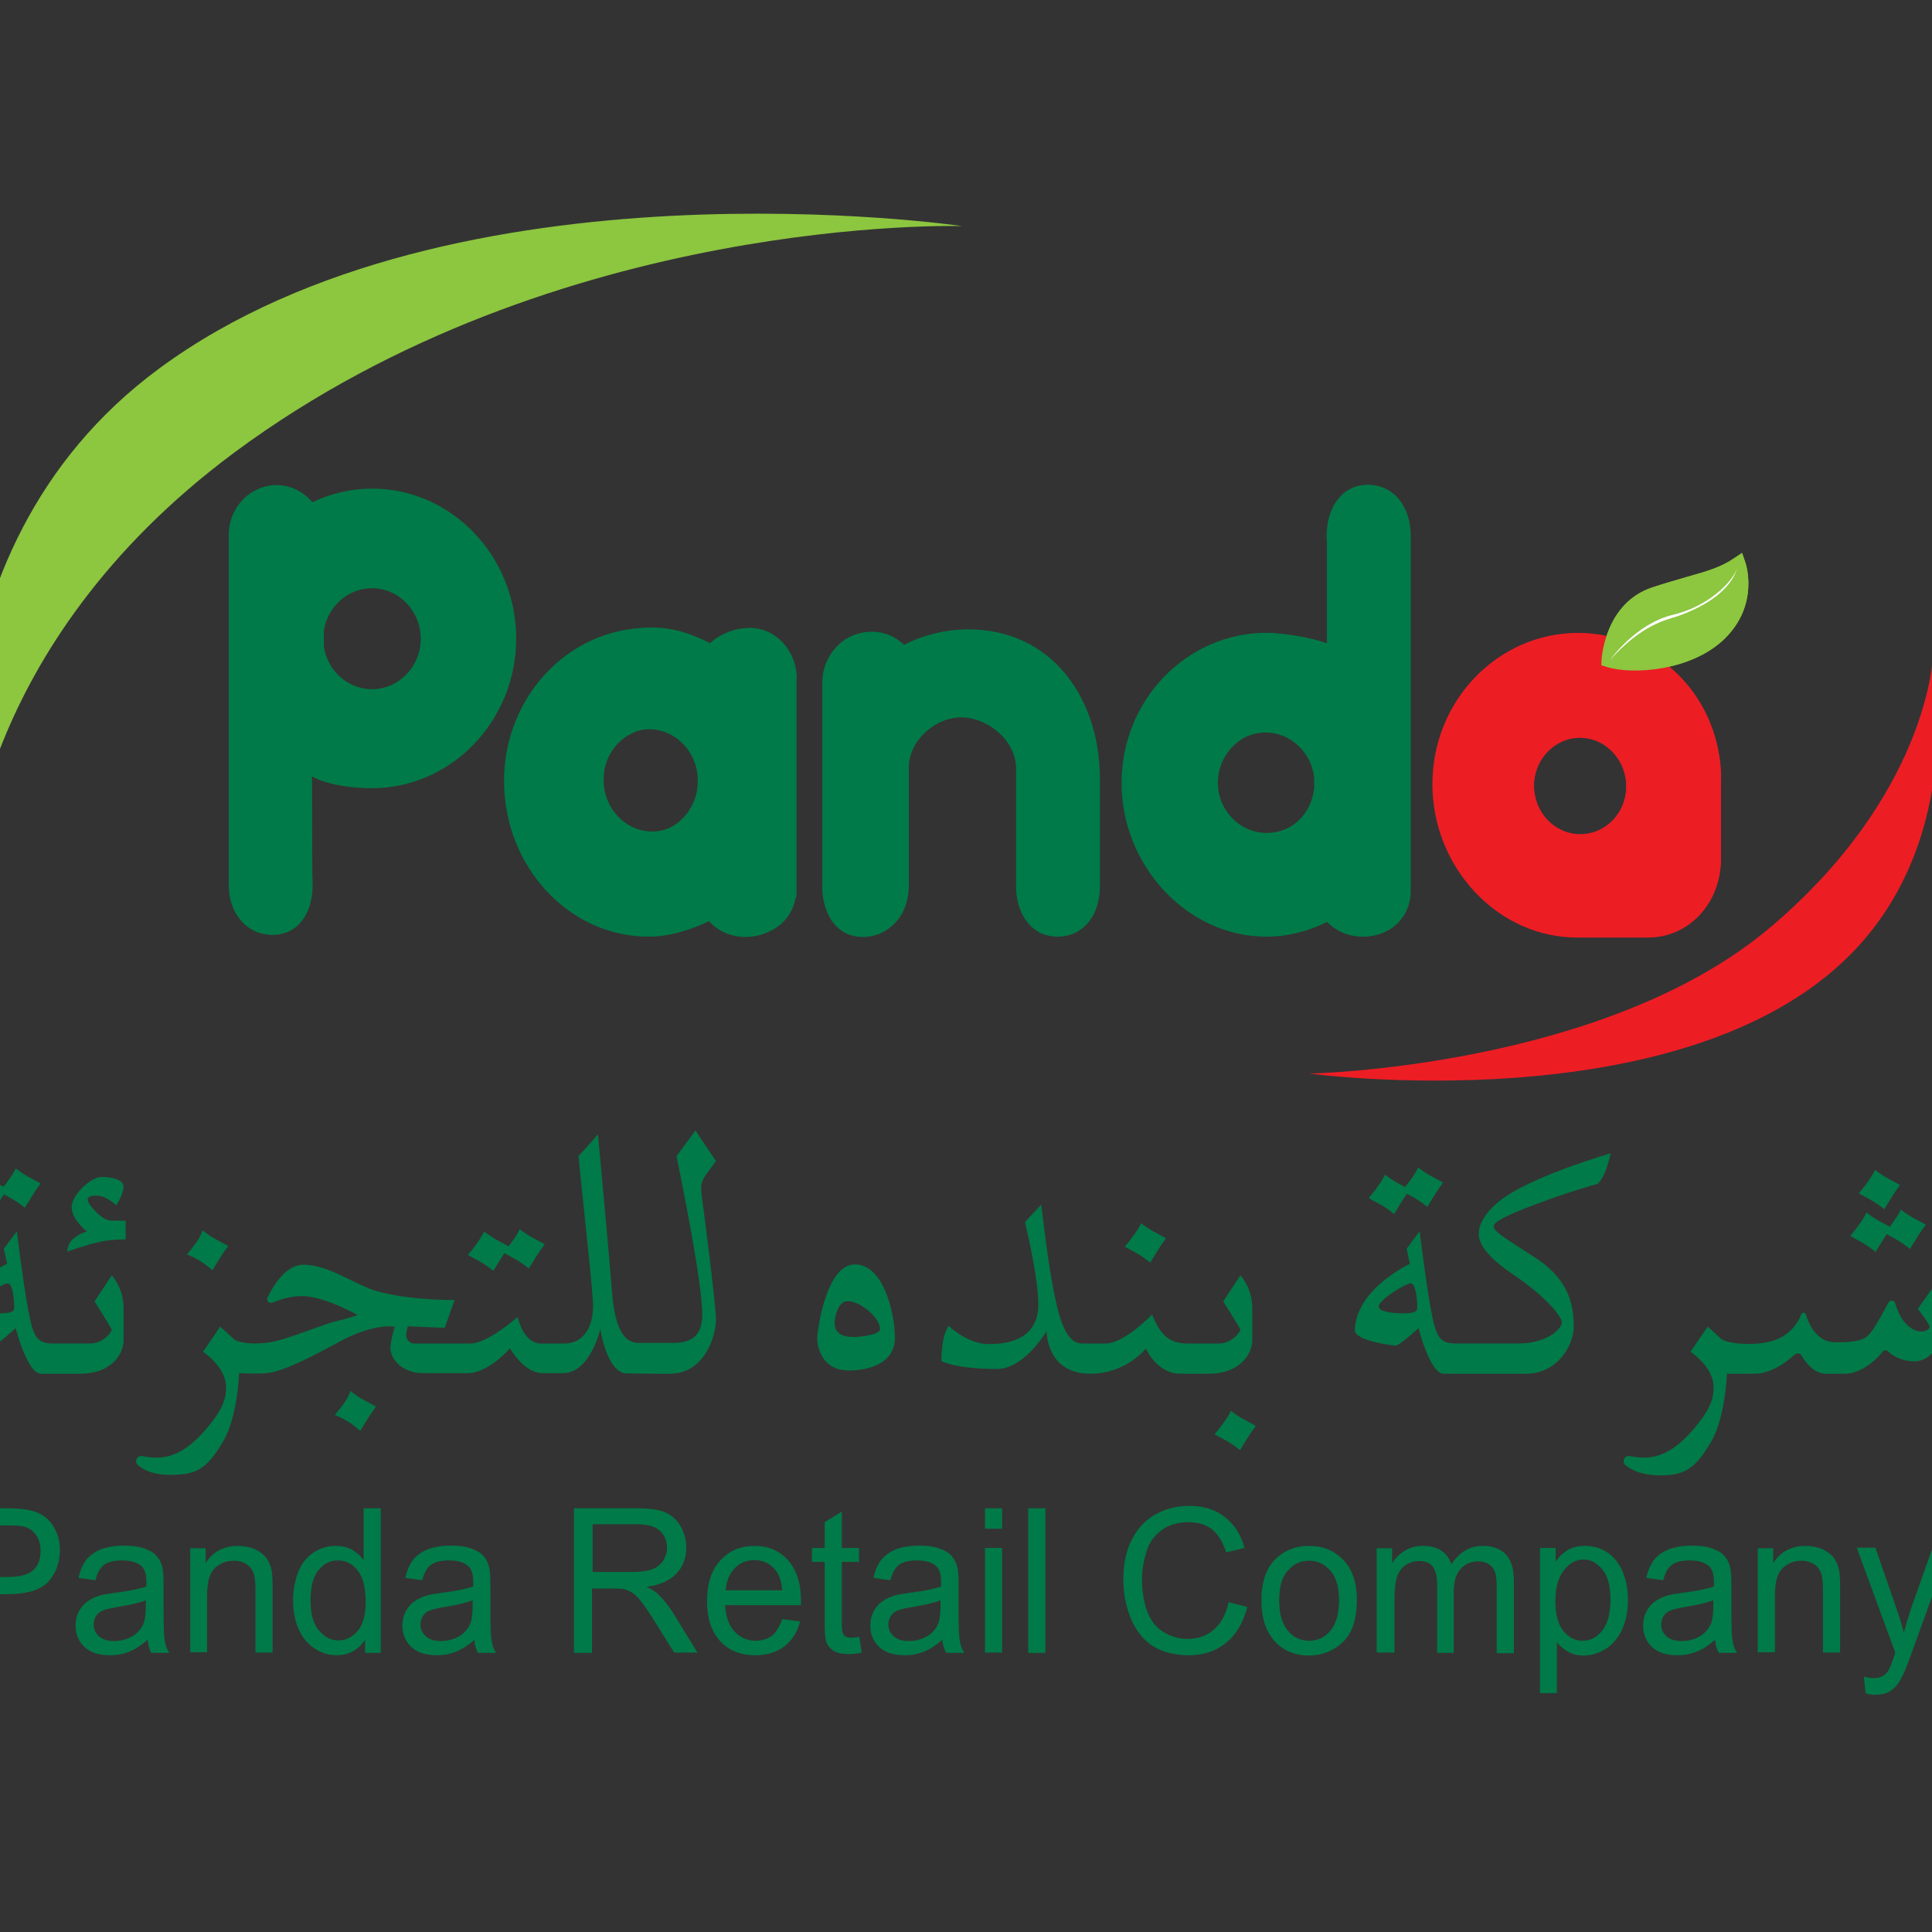 <?xml version="1.0" encoding="utf-8"?>
<!-- Generator: Adobe Illustrator 19.2.1, SVG Export Plug-In . SVG Version: 6.00 Build 0)  -->
<svg version="1.1" id="layer" xmlns="http://www.w3.org/2000/svg" xmlns:xlink="http://www.w3.org/1999/xlink" x="0px" y="0px"
	 viewBox="0 0 652 652" style="enable-background:new 0 0 652 652;" xml:space="preserve">
<rect x="0" y="0" width="652" height="652" fill="#333333" stroke="none"/>
<style type="text/css">
	.st0{fill:#007A48;}
	.st1{fill-rule:evenodd;clip-rule:evenodd;fill:#ED1D24;}
	.st2{fill:#8DC63F;}
	.st3{fill:#FFFFFF;}
	.st4{fill:#ED1D24;}
</style>
<g>
	<path class="st0" d="M268.9,229.1c0-9.5-7.1-17.2-15.8-17.2c-4.3,0-9.7,2.3-12.8,5.5c-6.7-3.5-12.8-5.6-20.2-5.6
		c-26.8,0-48.7,23.1-48.7,51.5c0,28.9,21.8,52.4,48.6,52.4c7.7,0,15-2.7,20.3-5.3c3,3.4,7.4,5.3,12.3,5.4c8.1,0,14.5-5.2,15.9-12.7
		c0.2-0.4,0.3-0.8,0.3-1.3l0-71.9c0,0.1,0,0.1,0,0.2c0-0.3,0-0.6,0-0.8C268.9,229.2,268.9,229.1,268.9,229.1 M220.1,245.9
		c9,0,16.4,7.8,16.5,17.3c0,9.7-7.4,17.4-16.5,17.4c-9,0-16.4-7.8-16.4-17.4C203.6,253.7,211,245.9,220.1,245.9 M268.7,304.4
		C268.7,304.4,268.7,304.4,268.7,304.4C268.7,304.4,268.7,304.4,268.7,304.4"/>
	<path class="st0" d="M105.3,262c5.3,3.1,14.5,4,20.2,4c26.8,0,48.7-22.7,48.7-50.5c0-27.8-21.8-50.6-48.6-50.6
		c-7.1,0-13.9,1.6-20.2,4.6c-3-3.6-7.4-5.8-12-5.8c-8.9,0-16.2,7.5-16.2,16.8c0,0.1,0,0.3,0,0.4c0,0.4,0,0.8,0,1.3
		c0-0.1,0-0.2,0-0.3c0,18.7,0,116.3,0,116.9c0,9.2,5.9,16.7,14.7,16.7c8.9,0,13.6-7.5,13.6-16.8c0-0.6,0-2.4-0.1-3.8L105.3,262z
		 M125.5,232.6c-8,0-15-6.2-16.2-14.4v-5.3c1.2-8.2,8.2-14.4,16.2-14.4c9.1,0,16.5,7.7,16.5,17.1C142,224.9,134.6,232.6,125.5,232.6
		"/>
	<path class="st0" d="M371.2,263.1c0-28.4-17-50.7-44.3-50.7c-7.5,0-14.9,1.9-21.6,5.4c-2.9-2.9-6.8-4.6-10.9-4.6
		c-8.9,0-16.1,7.7-16.1,17.1c0,0.1,0,0.3,0,0.4c0,0.4,0,0.8,0,1.4c0-0.1,0-0.2,0-0.3l0,68.1c0,0,0,0.2,0,0.2
		c0.5,8.7,5.2,15.6,13.6,15.6c9,0,14.8-7.4,14.8-16.8v-0.3c0-0.3,0-0.6,0-1c0,0.1,0,0.2,0,0.2l0-39.3c0.4-9.2,9.5-16.6,18.3-16.6
		c8.8,0,18.1,7.5,18.4,16.7c0-0.1,0,41.3,0,41.3c0,0.1,0,0.2,0,0.2c0.6,8.8,5.5,15.6,14,15.6c9,0,13.8-7.4,13.8-16.8
		c0-0.1,0-0.4,0-0.5c0-0.4,0-0.9,0-1.4L371.2,263.1z"/>
	<path class="st0" d="M476.1,299.4l0-118.6c0-9.3-5.3-17.1-14.2-17.1c-8.8,0-13.9,7.8-13.9,17.1c0,0.5,0,1,0.1,1.4l0,35
		c-5.3-2-14.8-3.6-20.5-3.6c-26.8,0-48.7,22.6-48.7,50.5c0,28,22.2,51.7,48.6,51.8c7,0,14-1.7,20.5-4.9c3,3.1,7.3,5,12.1,5
		c9.3,0,16-6.5,16-15.5c0,0,0-0.1,0-0.2C476.1,299.9,476.1,299.6,476.1,299.4 M427.6,247c8.4,0,15.5,6.7,16.3,15.4v3.4
		c-0.8,8.8-7.9,15.3-16.4,15.3c-9.1,0-16.5-7.6-16.5-17C411.1,254.6,418.5,247,427.6,247"/>
	<path class="st1" d="M556.2,219.9c-7.2-4.1-15.4-6.3-23.6-6.3c-26.9,0-48.9,22.7-48.9,50.7c0,13.6,5.1,26.5,14.3,36.3
		c9.3,9.9,21.5,15.3,34.5,15.3c0,0,23.9,0,23.9,0c13.7,0,24.4-11.5,24.4-26.2v-26.8C580.9,260.8,581.4,234.8,556.2,219.9
		 M533.3,281.5c-8.6,0-15.6-7.3-15.6-16.4c0-9,7-16.3,15.6-16.3c8.6,0,15.6,7.3,15.6,16.4C548.9,274.2,541.9,281.5,533.3,281.5"/>
	<path class="st2" d="M589,189.8l-1.1-3.2l-2.7,1.8c-4.4,3-9,4.3-15.9,6.3c-3.3,1-7.1,2-11.6,3.5c-15.8,5.2-17.1,23.3-17.1,24.1
		l-0.1,2.1l1.9,0.6c8.1,2.6,28.4,1.6,39.8-9.7C593.7,203.8,589.2,190.3,589,189.8"/>
	<path class="st3" d="M543.5,222.5c0,0,8.4-12.1,21-15.1c14.1-3.4,21.6-13.3,21.7-16.2c0,0-0.9,10-20.3,16.8
		C562.7,209,554.1,210.5,543.5,222.5"/>
	<path class="st0" d="M267.9,229.2c0-9.5-7.1-17.2-15.9-17.2c-4.3,0-9.8,2.3-12.8,5.5c-6.7-3.5-12.8-5.6-20.3-5.6
		c-26.9,0-48.8,23.2-48.8,51.6c0,29,21.9,52.6,48.8,52.6c7.7,0,15-2.7,20.3-5.3c3,3.4,7.4,5.4,12.4,5.4c8.1,0,14.5-5.2,15.9-12.7
		c0.2-0.4,0.3-0.8,0.3-1.3l0-72.1c0,0.1,0,0.1,0,0.2c0-0.3,0-0.6,0-0.8C267.9,229.4,267.9,229.3,267.9,229.2 M219,246.1
		c9.1,0,16.5,7.8,16.5,17.4c0,9.7-7.4,17.5-16.5,17.5c-9.1,0-16.5-7.8-16.5-17.4C202.5,253.9,209.9,246.1,219,246.1 M267.7,304.8
		C267.7,304.8,267.7,304.8,267.7,304.8C267.7,304.8,267.7,304.8,267.7,304.8"/>
	<path class="st0" d="M370.6,263.4c0-28.5-17.1-50.9-44.4-50.9c-7.5,0-15,1.9-21.7,5.4c-2.9-2.9-6.8-4.6-10.9-4.6
		c-8.9,0-16.1,7.7-16.1,17.2c0,0.1,0,0.3,0,0.4c0,0.4,0,0.8,0,1.4c0-0.1,0-0.2,0-0.3l0,68.3c0,0,0,0.2,0,0.2
		c0.6,8.8,5.2,15.7,13.7,15.7c9,0,14.8-7.4,14.8-16.9V299c0-0.3,0-0.6,0-1c0,0.1,0,0.2,0,0.2l0-39.5c0.4-9.3,9.5-16.6,18.4-16.6
		c8.8,0,18.1,7.5,18.5,16.7c0-0.1,0,41.4,0,41.4c0,0.1,0,0.2,0,0.2c0.6,8.8,5.5,15.7,14,15.7c9,0,13.8-7.4,13.8-16.9
		c0-0.1,0-0.4,0-0.5c0-0.4,0-0.9,0-1.4L370.6,263.4z"/>
	<path class="st0" d="M475.8,299.8l0-119c0-9.3-5.4-17.2-14.2-17.2c-8.9,0-13.9,7.9-13.9,17.2c0,0.5,0,1,0.1,1.4l0,35.1
		c-5.3-2-14.9-3.7-20.5-3.7c-26.9,0-48.8,22.7-48.8,50.6c0,28.1,22.3,51.9,48.8,51.9c7,0,14.1-1.7,20.5-5c3,3.1,7.3,5,12.1,5
		c9.3,0,16-6.5,16-15.5c0,0,0-0.1,0-0.2C475.8,300.3,475.8,300,475.8,299.8 M427.1,247.2c8.4,0,15.6,6.8,16.4,15.4v3.4
		c-0.9,8.8-7.9,15.4-16.4,15.4c-9.1,0-16.5-7.6-16.5-17.1C410.6,254.9,418,247.2,427.1,247.2"/>
	<path class="st1" d="M556.1,220c-7.3-4.1-15.4-6.3-23.7-6.3c-27,0-49,22.8-49,50.9c0,13.6,5.1,26.5,14.3,36.4
		c9.3,9.9,21.6,15.4,34.6,15.4c0,0,23.9,0,23.9,0c13.7,0,24.5-11.5,24.5-26.2v-26.9C580.9,261.1,581.4,235,556.1,220 M533.2,281.8
		c-8.6,0-15.6-7.3-15.6-16.4c0-9,7-16.4,15.6-16.4c8.6,0,15.6,7.4,15.6,16.4C548.8,274.5,541.8,281.8,533.2,281.8"/>
	<path class="st2" d="M589,189.8l-1.1-3.2l-2.7,1.8c-4.4,3.1-9,4.4-15.9,6.3c-3.3,1-7.1,2-11.6,3.5c-15.9,5.2-17.1,23.4-17.2,24.2
		l-0.1,2.1l1.9,0.6c8.2,2.6,28.5,1.6,39.9-9.7C593.7,204,589.2,190.4,589,189.8"/>
	<path class="st3" d="M543.4,222.7c0,0,8.4-12.1,21.1-15.2c14.1-3.4,21.6-13.3,21.8-16.3c0,0-0.9,10-20.3,16.8
		C562.7,209.1,554,210.7,543.4,222.7"/>
	<path class="st2" d="M-10.8,298.6c0,0-20.8-111.4,64.6-174.3c99.4-73.2,270.9-48,270.9-48S188,72,79.1,152.7
		C-9.4,218.4-10.8,298.6-10.8,298.6"/>
	<path class="st4" d="M652.2,222.5c0,0,12.2,59.7-28,99.9c-56.9,56.9-182.3,39.9-182.3,39.9s99.5-1.9,155.6-49.4
		C650.2,268.3,652.2,222.5,652.2,222.5"/>
	<path class="st0" d="M388.8,443.6c4.1,10.6,9.3,9.8,14.9,9.8h7.6c4.6,0,7.3-4.1,7.3-4.6s-5.8-9.6-5.8-9.6l5.8-8.8c0,0,4,4.1,4,11.1
		v10.9c0,4.7-4.4,11.2-14.6,11.2h-9.7c-7.9,0-11.6-8.5-11.6-8.5s-6.7,8.5-18.7,8.5c-15,0-14.8-14.4-14.8-14.4s-7.4,12.8-16.8,12.8
		c-14.1,0-18.7-2.7-18.7-2.7s0-3.2,0.5-6.4c0.5-3.2,1.9-5.5,1.9-5.5s6.3,6.2,13.6,6.2c15.3,0,16.7-8.9,16.7-13.3
		c0-9.5-4.5-27.9-4.5-27.9l5.5-5.9c0,0,2.1,18.3,3.8,27.1c1.7,8.8,3.8,19.8,10,19.8h7.9C379.5,453.4,388.8,443.6,388.8,443.6"/>
	<path class="st0" d="M37.7,430.4l-5.8,8.8c0,0,5.8,9.1,5.8,9.6s-2.6,4.6-7.3,4.6H18c-5.6,0-6.8-2.1-8.6-12
		c-1.8-9.9-3.7-25.9-3.7-25.9l-4.4,5.9l1.1,5.1c0,0-6.4,2.9-12.1,8.7c-5.7,5.8-6.5,11.6-6.5,13.7c0,3.6,12.7,5.2,13.9,5.2
		s7.6-5.9,7.6-5.9s3.9,15.4,8.5,15.4h13.3c10.3,0,14.6-6.5,14.6-11.2v-10.9C41.7,434.5,37.7,430.4,37.7,430.4 M-0.8,443.2
		c-0.5,0-7.4-0.1-7.4-2.3c0-2.2,9-7.8,10.8-7.8c1.8,0,2.2,6.1,2.2,8.2C4.8,443.4,1.3,443.2-0.8,443.2"/>
	<path class="st0" d="M508.4,403.6c-7.9,5.2-9.3,10.6-9.3,11.9c0,1.2-1.4,5.8,11.1,14.3c12.5,8.4,16.9,14.9,16.9,16.5
		s-4.1,7.1-15,7.1h-20.7c-5.6,0-6.8-2.1-8.6-12c-1.8-9.9-3.7-25.9-3.7-25.9l-4.4,5.9l1.1,5.1c0,0-6.4,2.9-12.1,8.7
		c-5.7,5.8-6.5,11.6-6.5,13.7c0,3.6,12.7,5.2,13.9,5.2s7.6-5.9,7.6-5.9s3.9,15.4,8.5,15.4h27.9c10.3,0,16-9.4,16-15.9
		c0-8.8-2.6-16.8-13.8-23.8c-11.2-7.1-13.2-8.6-13.2-10s2.8-3.2,14.2-7.5c11.4-4.3,20.9-6.9,20.9-6.9s1.3-1.2,2.4-3.8s2-6.5,2-6.5
		S520.2,395.9,508.4,403.6 M472.7,443.2c-0.5,0-7.4-0.1-7.4-2.3c0-2.2,9-7.8,10.8-7.8c1.8,0,2.2,6.1,2.2,8.2
		C478.4,443.4,474.8,443.2,472.7,443.2"/>
	<path class="st0" d="M42.4,412v6.3c0,0-4.2-0.2-8.8,0.8c-4.6,1-10.9,3.3-10.9,3.3s-0.1-2.5,2-4.3c2.1-1.9,4.6-2.5,4.6-2.5
		s-5.1-4-5.1-8.2s6.4-10.2,10.1-10.2c3.7,0,7.4,0.9,7.4,3.3c0,2.5-2.5,6.3-2.5,6.3s-3.1-3.3-6.7-3.3c-3.6,0-3.4,1.5-1.9,3.4
		c1.5,1.9,4.2,5,7,5C40.5,411.9,42.4,412,42.4,412"/>
	<path class="st0" d="M63.1,423.3c0,0,1.9-2.2,3.2-4.1c1.4-1.9,2.1-4,2.1-4s2.1,1.8,4.2,2.9c2.1,1.1,4.4,2.4,4.4,2.4s-2,2.7-3.3,4.9
		c-1.4,2.2-2,3.3-2,3.3s-2-1.8-4.2-3.2C65.6,424.4,63.1,423.3,63.1,423.3"/>
	<path class="st0" d="M113,477.5c0,0,1.9-2.2,3.2-4.1c1.4-1.9,2.1-4,2.1-4s2.1,1.8,4.2,2.9c2.1,1.1,4.4,2.4,4.4,2.4s-2,2.7-3.3,4.9
		c-1.4,2.2-2,3.3-2,3.3s-2-1.8-4.2-3.2C115.5,478.5,113,477.5,113,477.5"/>
	<path class="st0" d="M169.9,422.7c0,0,1.9-2.2,3.2-4.1c1.4-1.8,2.3-3.8,2.3-3.8s2,1.6,4,2.7c2.1,1.1,4.4,2.4,4.4,2.4
		s-2,2.7-3.3,4.9c-1.4,2.2-2,3.3-2,3.3s-2.2-1.8-4.3-3C172.1,423.9,169.9,422.7,169.9,422.7"/>
	<path class="st0" d="M157.9,423.5c0,0,1.9-2.2,3.2-4.1c1.4-1.9,2.3-3.8,2.3-3.8s2,1.6,4,2.7c2.1,1.1,4.4,2.4,4.4,2.4
		s-2,2.7-3.3,4.9c-1.4,2.2-2,3.3-2,3.3s-2.2-1.8-4.3-3C160.2,424.8,157.9,423.5,157.9,423.5"/>
	<path class="st0" d="M473.1,401.9c0,0,1.9-2.2,3.2-4.1c1.4-1.9,2.3-3.8,2.3-3.8s2,1.6,4,2.7c2.1,1.1,4.4,2.4,4.4,2.4
		s-2,2.7-3.3,4.9c-1.4,2.2-2,3.3-2,3.3s-2.2-1.8-4.3-3C475.4,403.2,473.1,401.9,473.1,401.9"/>
	<path class="st0" d="M461.9,404.3c0,0,1.9-2.2,3.2-4.1c1.4-1.9,2.3-3.8,2.3-3.8s2,1.6,4,2.7c2.1,1.1,4.4,2.4,4.4,2.4
		s-2,2.7-3.3,4.9c-1.4,2.2-2,3.3-2,3.3s-2.2-1.8-4.3-3C464.1,405.6,461.9,404.3,461.9,404.3"/>
	<path class="st0" d="M379.6,420.7c0,0,1.9-2.2,3.2-4.1c1.4-1.9,2.3-3.8,2.3-3.8s2,1.6,4,2.7c2.1,1.1,4.4,2.4,4.4,2.4
		s-2,2.7-3.3,4.9c-1.4,2.2-2,3.3-2,3.3s-2.2-1.8-4.3-3C381.9,422,379.6,420.7,379.6,420.7"/>
	<path class="st0" d="M409.9,484c0,0,1.9-2.2,3.2-4.1c1.4-1.8,2.3-3.8,2.3-3.8s2,1.6,4,2.7c2.1,1.1,4.4,2.4,4.4,2.4s-2,2.7-3.3,4.9
		c-1.4,2.2-2,3.3-2,3.3s-2.2-1.8-4.3-3C412.1,485.3,409.9,484,409.9,484"/>
	<path class="st0" d="M636,416.1c0,0,1.9-2.2,3.2-4.1c1.4-1.9,2.3-3.8,2.3-3.8s2,1.6,4,2.7c2.1,1.1,4.4,2.4,4.4,2.4s-2,2.7-3.3,4.9
		c-1.4,2.2-2,3.3-2,3.3s-2.2-1.8-4.3-3C638.3,417.4,636,416.1,636,416.1"/>
	<path class="st0" d="M627.3,402.7c0,0,1.9-2.2,3.2-4.1c1.4-1.9,2.3-3.8,2.3-3.8s2,1.6,4,2.7c2.1,1.1,4.4,2.4,4.4,2.4
		s-2,2.7-3.3,4.9c-1.4,2.2-2,3.3-2,3.3s-2.2-1.8-4.3-3C629.5,404,627.3,402.7,627.3,402.7"/>
	<path class="st0" d="M624.4,417.1c0,0,1.9-2.2,3.2-4.1c1.4-1.9,2.3-3.8,2.3-3.8s2,1.6,4,2.7c2.1,1.1,4.4,2.4,4.4,2.4
		s-2,2.7-3.3,4.9c-1.4,2.2-2,3.3-2,3.3s-2.2-1.8-4.3-3C626.6,418.3,624.4,417.1,624.4,417.1"/>
	<path class="st0" d="M-0.2,402.2c0,0,1.9-2.2,3.2-4.1c1.4-1.8,2.3-3.8,2.3-3.8s2,1.6,4,2.7c2.1,1.1,4.4,2.4,4.4,2.4s-2,2.7-3.3,4.9
		c-1.4,2.2-2,3.3-2,3.3s-2.2-1.8-4.3-3C2.1,403.5-0.2,402.2-0.2,402.2"/>
	<path class="st0" d="M-11.3,404.1c0,0,1.9-2.2,3.2-4.1c1.4-1.8,2.3-3.8,2.3-3.8s2,1.6,4,2.7c2.1,1.1,4.4,2.4,4.4,2.4
		s-2,2.7-3.3,4.9c-1.4,2.2-2,3.3-2,3.3s-2.2-1.8-4.3-3C-9,405.4-11.3,404.1-11.3,404.1"/>
	<path class="st0" d="M46.6,494.5c-1.4-1.2-0.4-3.4,1.4-3.1c1.5,0.3,3.1,0.5,4.8,0.5c4.4,0,9.7-1.6,16.1-8.9
		c6.4-7.2,7.4-11.1,7.4-14.8c0-7-7.8-12-7.8-12l5.8-8.5c0,0,2.7,2.4,4.5,4.1c1.7,1.7,9.3,2.3,15.8,0.4c6.5-1.9,15.8-5.7,19.1-6.4
		s7-2,7-2s-11.2-6.4-18.8-6.4c-4.1,0-7.5,1.2-9.9,2.2c-1.1,0.5-2.2-0.7-1.7-1.8c2.1-4.3,6.3-11,12.1-11c8.6,0,17.3,6.8,25,9
		c11.8,3.2,26,2.9,26,2.9l-3.3,9.4l-12.5-0.5l-0.5,2.4c-0.3,1.8,1,3.4,2.7,3.4h18.9c6,0,16-9,16-9s1.8,9,7.9,9h7.9
		c5.6,0,10.1-4.5,9.6-14.2c-0.4-8-5.1-49.1-4.8-49.2c0.3-0.1,6.5-7.2,6.5-7.2s3.8,40.8,4.6,51.5c0.7,10.7,2.8,18.9,9.1,18.9h11.6
		c5.4,0,9.9-1.7,9.9-9.6c0-12-8.7-53.4-8.7-53.4l6.4-8.7l6.9,10.3c0,0-1.7,2.3-3.2,4.4c-1.5,2.2-2.1,3.6-1.6,7.2
		c0.5,3.6,4.7,36,4.8,41.5c0.2,5.5-3.6,18.7-15.5,18.7c-12,0-9.6-0.1-14.5-0.1c-6.8,0-9-15-9-15s-3.4,14.9-12.6,14.9h-6.8
		c-6.5,0-11.1-8.4-11.1-8.4s-7.1,8.4-14.3,8.4h-15.2c-6.9,0-11.4-5-10.8-9.4c0.4-3,1.4-6.3,1.4-6.3s-6.9-1.2-18.1,4.8
		c-11.1,6-19.7,10.4-25.1,10.9c-3.4,0.3-9.3,0-9.3,0s-0.5,15.1-5.6,23.4c-5,8.3-8.3,10.9-16.9,10.9
		C52.3,497.9,48.7,496.3,46.6,494.5"/>
	<path class="st0" d="M592.1,463.6h-9.3c0,0-0.5,15.1-5.6,23.4c-5,8.3-8.3,10.9-16.9,10.9c-6,0-9.6-1.7-11.7-3.4
		c-1.4-1.2-0.4-3.4,1.4-3.1c1.5,0.3,3.1,0.5,4.8,0.5c4.4,0,9.7-1.6,16.1-8.9c6.4-7.2,7.4-11.1,7.4-14.8c0-7-7.8-12-7.8-12l5.8-8.5
		c0,0,2.7,2.4,4.5,4.1c1.7,1.7,12.6,2.8,18.8,0.2c5-2,7.3-5.9,8.3-8.5c0.3-0.7,1.2-0.7,1.5,0c1.1,3.7,3.9,9.5,10,9.5
		c9,0,10.6-1.2,12.8-4.5c1.4-2.1,3.6-6.1,5.1-8.9c0.5-1,2-0.9,2.3,0.3c0.7,2.3,1.9,5.3,4.1,7.3c3.9,3.7,7.5,1.7,7.5,0.6
		c0-1.1-4-6.1-4-6.1l6.3-8.9c0,0,3.7,3.6,3.7,10.4s-4.2,16.2-11.1,16.2c-4.7,0-7.7-2.1-9-3.4c-0.5-0.5-1.4-0.4-1.8,0.2
		c-1.7,2.4-7.2,7.4-12.6,7.4h-6.4c-4.1,0-6.9-3.7-8.3-6.1c-0.5-0.9-1.6-1-2.4-0.3C603.1,459.5,597.8,463.6,592.1,463.6"/>
	<path class="st0" d="M288.5,426.7c-9.7,0-12.7,22.2-12.7,25.1c0,2.9,1.7,10.7,10.6,10.7c7.4,0,15.6-2.7,15.6-11
		S298.2,426.7,288.5,426.7 M288.5,451.2c-2.1,0-7.3,0-6.8-5.4c0.2-2.1,1.3-6.7,4.4-6.7c4.3,0,10.9,5.7,10.9,9.4
		C297,450.7,289.1,451.2,288.5,451.2"/>
	<path class="st0" d="M-15.9,557.8V509H2c3.1,0,5.5,0.2,7.2,0.5c2.3,0.4,4.3,1.2,5.8,2.3c1.6,1.1,2.8,2.7,3.8,4.7
		c1,2,1.4,4.2,1.4,6.7c0,4.1-1.3,7.7-3.8,10.5s-7.2,4.3-13.9,4.3H-9.6v19.8H-15.9z M-9.6,532.2H2.6c4,0,6.9-0.8,8.6-2.3
		c1.7-1.6,2.5-3.7,2.5-6.6c0-2-0.5-3.8-1.5-5.2c-1-1.5-2.3-2.4-4-2.9c-1.1-0.3-3-0.4-5.8-0.4H-9.6V532.2z"/>
	<path class="st0" d="M49.8,553.4c-2.2,1.9-4.2,3.2-6.2,4c-2,0.8-4.1,1.2-6.4,1.2c-3.8,0-6.7-0.9-8.7-2.8s-3-4.3-3-7.3
		c0-1.7,0.4-3.3,1.1-4.7c0.8-1.4,1.8-2.6,3-3.4c1.2-0.9,2.6-1.5,4.2-2c1.1-0.3,2.9-0.6,5.2-0.9c4.7-0.6,8.1-1.3,10.4-2.1
		c0-0.8,0-1.3,0-1.6c0-2.4-0.5-4.2-1.6-5.2c-1.5-1.4-3.7-2-6.6-2c-2.7,0-4.7,0.5-6.1,1.5c-1.3,1-2.3,2.7-2.9,5.2l-5.7-0.8
		c0.5-2.5,1.4-4.5,2.6-6.1c1.2-1.5,2.9-2.7,5.1-3.6c2.2-0.8,4.8-1.2,7.8-1.2c2.9,0,5.3,0.4,7.1,1.1s3.2,1.6,4,2.7
		c0.9,1.1,1.5,2.4,1.8,4.1c0.2,1,0.3,2.9,0.3,5.5v8c0,5.6,0.1,9.1,0.4,10.6c0.2,1.5,0.7,2.9,1.5,4.2H51
		C50.4,556.5,50,555.1,49.8,553.4 M49.3,540c-2.1,0.9-5.3,1.6-9.5,2.3c-2.4,0.4-4.1,0.8-5.1,1.2c-1,0.4-1.8,1.1-2.3,1.9
		c-0.5,0.9-0.8,1.8-0.8,2.8c0,1.6,0.6,2.9,1.8,4c1.2,1.1,2.9,1.6,5.1,1.6c2.2,0,4.2-0.5,6-1.5c1.7-1,3-2.4,3.8-4.1
		c0.6-1.4,0.9-3.3,0.9-6V540z"/>
	<path class="st0" d="M64.2,557.8v-35.3h5.2v5c2.5-3.9,6.2-5.8,10.9-5.8c2.1,0,4,0.4,5.7,1.1c1.7,0.8,3,1.8,3.9,3
		c0.9,1.2,1.5,2.7,1.8,4.4c0.2,1.1,0.3,3,0.3,5.8v21.7h-5.8v-21.5c0-2.4-0.2-4.3-0.7-5.5c-0.5-1.2-1.3-2.2-2.4-2.9s-2.5-1.1-4.1-1.1
		c-2.5,0-4.6,0.8-6.4,2.4c-1.8,1.6-2.7,4.7-2.7,9.2v19.3H64.2z"/>
	<path class="st0" d="M123.2,557.8v-4.5c-2.2,3.5-5.4,5.3-9.6,5.3c-2.7,0-5.2-0.8-7.5-2.3c-2.3-1.6-4.1-3.7-5.3-6.5
		c-1.3-2.8-1.9-6-1.9-9.6c0-3.5,0.6-6.7,1.7-9.6c1.1-2.9,2.9-5.1,5.1-6.6c2.3-1.5,4.8-2.3,7.6-2.3c2.1,0,3.9,0.4,5.5,1.3
		c1.6,0.9,2.9,2.1,3.9,3.5V509h5.8v48.8H123.2z M104.8,540.1c0,4.5,0.9,7.9,2.8,10.1c1.9,2.2,4,3.4,6.6,3.4c2.5,0,4.7-1.1,6.5-3.2
		c1.8-2.1,2.7-5.4,2.7-9.8c0-4.8-0.9-8.4-2.7-10.6c-1.8-2.3-4-3.4-6.7-3.4c-2.6,0-4.7,1.1-6.5,3.3
		C105.7,532,104.8,535.5,104.8,540.1"/>
	<path class="st0" d="M160.1,553.4c-2.2,1.9-4.2,3.2-6.2,4c-2,0.8-4.1,1.2-6.4,1.2c-3.8,0-6.7-0.9-8.7-2.8s-3-4.3-3-7.3
		c0-1.7,0.4-3.3,1.1-4.7c0.8-1.4,1.8-2.6,3-3.4c1.2-0.9,2.6-1.5,4.2-2c1.1-0.3,2.9-0.6,5.2-0.9c4.7-0.6,8.1-1.3,10.4-2.1
		c0-0.8,0-1.3,0-1.6c0-2.4-0.5-4.2-1.6-5.2c-1.5-1.4-3.7-2-6.6-2c-2.7,0-4.7,0.5-6.1,1.5c-1.3,1-2.3,2.7-2.9,5.2l-5.7-0.8
		c0.5-2.5,1.4-4.5,2.6-6.1c1.2-1.5,2.9-2.7,5.1-3.6c2.2-0.8,4.8-1.2,7.8-1.2c2.9,0,5.3,0.4,7.1,1.1c1.8,0.7,3.2,1.6,4,2.7
		c0.9,1.1,1.5,2.4,1.8,4.1c0.2,1,0.3,2.9,0.3,5.5v8c0,5.6,0.1,9.1,0.4,10.6c0.2,1.5,0.7,2.9,1.5,4.2h-6.1
		C160.6,556.5,160.2,555.1,160.1,553.4 M159.6,540c-2.1,0.9-5.3,1.6-9.5,2.3c-2.4,0.4-4.1,0.8-5.1,1.2c-1,0.4-1.8,1.1-2.3,1.9
		c-0.5,0.9-0.8,1.8-0.8,2.8c0,1.6,0.6,2.9,1.8,4c1.2,1.1,2.9,1.6,5.1,1.6c2.2,0,4.2-0.5,6-1.5s3-2.4,3.8-4.1c0.6-1.4,0.9-3.3,0.9-6
		V540z"/>
	<path class="st0" d="M193.7,557.8V509h21c4.2,0,7.4,0.4,9.6,1.3c2.2,0.9,3.9,2.4,5.3,4.6c1.3,2.2,2,4.7,2,7.4
		c0,3.5-1.1,6.4-3.3,8.7c-2.2,2.4-5.5,3.9-10.1,4.5c1.7,0.8,2.9,1.6,3.8,2.4c1.8,1.7,3.6,3.9,5.2,6.5l8.2,13.3h-7.9l-6.3-10.1
		c-1.8-2.9-3.3-5.2-4.5-6.7c-1.2-1.6-2.2-2.6-3.2-3.3c-0.9-0.6-1.9-1.1-2.9-1.3c-0.7-0.2-1.9-0.2-3.5-0.2h-7.3v21.7H193.7z
		 M199.9,530.5h13.5c2.9,0,5.1-0.3,6.7-0.9c1.6-0.6,2.8-1.6,3.7-2.9c0.8-1.3,1.3-2.8,1.3-4.4c0-2.3-0.8-4.2-2.4-5.7
		c-1.6-1.5-4.2-2.2-7.7-2.2h-15V530.5z"/>
	<path class="st0" d="M264,546.4l6,0.8c-0.9,3.6-2.7,6.4-5.3,8.4c-2.6,2-5.8,3-9.8,3c-5,0-9-1.6-11.9-4.8c-2.9-3.2-4.4-7.6-4.4-13.4
		c0-5.9,1.5-10.6,4.5-13.8c3-3.3,6.8-4.9,11.6-4.9c4.6,0,8.3,1.6,11.2,4.8c2.9,3.2,4.4,7.7,4.4,13.6c0,0.4,0,0.9,0,1.6h-25.6
		c0.2,3.9,1.3,6.9,3.2,8.9c1.9,2.1,4.3,3.1,7.2,3.1c2.1,0,3.9-0.6,5.5-1.7C261.9,550.8,263.1,548.9,264,546.4 M244.9,536.7h19.1
		c-0.3-3-1-5.2-2.2-6.7c-1.8-2.3-4.2-3.5-7.2-3.5c-2.7,0-4.9,0.9-6.7,2.8C246.1,531.2,245.1,533.6,244.9,536.7"/>
	<path class="st0" d="M290,552.4l0.8,5.3c-1.6,0.4-3.1,0.5-4.4,0.5c-2.1,0-3.7-0.3-4.9-1c-1.2-0.7-2-1.6-2.5-2.7
		c-0.5-1.1-0.7-3.5-0.7-7.1v-20.3h-4.3v-4.7h4.3v-8.7l5.8-3.6v12.3h5.8v4.7h-5.8v20.7c0,1.7,0.1,2.8,0.3,3.3c0.2,0.5,0.5,0.9,1,1.2
		c0.5,0.3,1.1,0.4,2,0.4C288.1,552.6,288.9,552.6,290,552.4"/>
	<path class="st0" d="M318,553.4c-2.2,1.9-4.2,3.2-6.2,4c-2,0.8-4.1,1.2-6.4,1.2c-3.8,0-6.7-0.9-8.7-2.8c-2-1.9-3-4.3-3-7.3
		c0-1.7,0.4-3.3,1.1-4.7c0.8-1.4,1.8-2.6,3-3.4c1.2-0.9,2.6-1.5,4.2-2c1.1-0.3,2.9-0.6,5.2-0.9c4.7-0.6,8.1-1.3,10.4-2.1
		c0-0.8,0-1.3,0-1.6c0-2.4-0.5-4.2-1.6-5.2c-1.5-1.4-3.7-2-6.6-2c-2.7,0-4.7,0.5-6,1.5c-1.3,1-2.3,2.7-2.9,5.2l-5.7-0.8
		c0.5-2.5,1.4-4.5,2.6-6.1c1.2-1.5,2.9-2.7,5.1-3.6c2.2-0.8,4.8-1.2,7.8-1.2c2.9,0,5.3,0.4,7.1,1.1s3.2,1.6,4,2.7
		c0.9,1.1,1.5,2.4,1.8,4.1c0.2,1,0.3,2.9,0.3,5.5v8c0,5.6,0.1,9.1,0.4,10.6c0.2,1.5,0.7,2.9,1.5,4.2h-6.1
		C318.6,556.5,318.2,555.1,318,553.4 M317.5,540c-2.1,0.9-5.3,1.6-9.5,2.3c-2.4,0.4-4.1,0.8-5.1,1.2c-1,0.4-1.8,1.1-2.3,1.9
		c-0.5,0.9-0.8,1.8-0.8,2.8c0,1.6,0.6,2.9,1.8,4s2.9,1.6,5.1,1.6c2.2,0,4.2-0.5,6-1.5s3-2.4,3.8-4.1c0.6-1.4,0.9-3.3,0.9-6V540z"/>
	<path class="st0" d="M332.4,509h5.8v6.9h-5.8V509z M332.4,522.4h5.8v35.3h-5.8V522.4z"/>
	<rect x="347" y="509" class="st0" width="5.8" height="48.8"/>
	<path class="st0" d="M414.6,540.7l6.3,1.6c-1.3,5.3-3.7,9.3-7.1,12.1c-3.4,2.8-7.6,4.2-12.5,4.2c-5.1,0-9.2-1.1-12.4-3.2
		c-3.2-2.1-5.6-5.2-7.3-9.3c-1.7-4.1-2.5-8.4-2.5-13.1c0-5.1,0.9-9.5,2.8-13.3c1.9-3.8,4.6-6.7,8-8.6c3.5-2,7.3-2.9,11.5-2.9
		c4.7,0,8.7,1.2,11.9,3.7c3.2,2.5,5.5,6,6.7,10.5l-6.2,1.5c-1.1-3.5-2.7-6.1-4.8-7.8c-2.1-1.6-4.7-2.4-7.9-2.4
		c-3.6,0-6.7,0.9-9.1,2.7c-2.4,1.8-4.2,4.2-5.1,7.2s-1.5,6.1-1.5,9.4c0,4.1,0.6,7.8,1.8,10.9c1.2,3.1,3,5.4,5.5,6.9
		c2.5,1.5,5.2,2.3,8,2.3c3.5,0,6.5-1,8.9-3.1S413.8,544.8,414.6,540.7"/>
	<path class="st0" d="M425.7,540.1c0-6.5,1.8-11.4,5.3-14.5c2.9-2.6,6.5-3.9,10.8-3.9c4.7,0,8.6,1.6,11.6,4.8
		c3,3.2,4.5,7.6,4.5,13.2c0,4.5-0.7,8.1-2,10.7c-1.3,2.6-3.2,4.6-5.8,6.1c-2.5,1.4-5.3,2.2-8.3,2.2c-4.8,0-8.7-1.6-11.6-4.8
		C427.2,550.6,425.7,546.1,425.7,540.1 M431.7,540.1c0,4.5,1,7.9,2.9,10.2c1.9,2.3,4.3,3.4,7.2,3.4c2.9,0,5.3-1.1,7.2-3.4
		c1.9-2.3,2.9-5.7,2.9-10.3c0-4.4-1-7.7-2.9-9.9c-1.9-2.2-4.3-3.4-7.2-3.4c-2.9,0-5.3,1.1-7.2,3.4
		C432.6,532.2,431.7,535.6,431.7,540.1"/>
	<path class="st0" d="M464.6,557.8v-35.3h5.2v5c1.1-1.7,2.5-3.1,4.3-4.2c1.8-1.1,3.8-1.6,6.1-1.6c2.5,0,4.6,0.5,6.2,1.6
		c1.6,1.1,2.8,2.6,3.4,4.6c2.7-4.1,6.2-6.2,10.6-6.2c3.4,0,6,1,7.8,2.9c1.8,1.9,2.7,4.9,2.7,9v24.3h-5.8v-22.3
		c0-2.4-0.2-4.1-0.6-5.2c-0.4-1.1-1.1-1.9-2-2.5c-1-0.6-2.2-1-3.5-1c-2.4,0-4.4,0.8-6,2.5c-1.6,1.7-2.4,4.3-2.4,7.9v20.5H485v-23
		c0-2.7-0.5-4.7-1.4-6c-0.9-1.3-2.5-2-4.6-2c-1.6,0-3.1,0.4-4.5,1.3c-1.4,0.9-2.4,2.2-3,3.9c-0.6,1.7-0.9,4.2-0.9,7.4v18.3H464.6z"
		/>
	<path class="st0" d="M519.7,571.3v-48.9h5.3v4.6c1.2-1.8,2.7-3.1,4.2-4c1.6-0.9,3.5-1.3,5.7-1.3c2.9,0,5.5,0.8,7.7,2.3
		c2.2,1.6,3.9,3.7,5.1,6.6c1.1,2.8,1.7,5.9,1.7,9.3c0,3.6-0.6,6.9-1.9,9.8c-1.3,2.9-3.1,5.1-5.5,6.7c-2.4,1.5-4.9,2.3-7.6,2.3
		c-1.9,0-3.7-0.4-5.2-1.3c-1.5-0.8-2.8-1.9-3.8-3.2v17.2H519.7z M524.9,540.3c0,4.5,0.9,7.9,2.7,10.1s3.9,3.3,6.5,3.3
		c2.6,0,4.8-1.1,6.6-3.4c1.8-2.3,2.8-5.7,2.8-10.5c0-4.5-0.9-7.9-2.7-10.1c-1.8-2.2-3.9-3.4-6.4-3.4c-2.5,0-4.7,1.2-6.6,3.6
		C525.9,532.3,524.9,535.8,524.9,540.3"/>
	<path class="st0" d="M578.8,553.4c-2.2,1.9-4.2,3.2-6.2,4s-4.1,1.2-6.4,1.2c-3.8,0-6.7-0.9-8.7-2.8c-2-1.9-3-4.3-3-7.3
		c0-1.7,0.4-3.3,1.1-4.7c0.8-1.4,1.8-2.6,3-3.4c1.2-0.9,2.6-1.5,4.2-2c1.1-0.3,2.9-0.6,5.2-0.9c4.7-0.6,8.1-1.3,10.4-2.1
		c0-0.8,0-1.3,0-1.6c0-2.4-0.5-4.2-1.6-5.2c-1.5-1.4-3.7-2-6.6-2c-2.7,0-4.7,0.5-6,1.5c-1.3,1-2.3,2.7-2.9,5.2l-5.7-0.8
		c0.5-2.5,1.4-4.5,2.6-6.1c1.2-1.5,2.9-2.7,5.1-3.6c2.2-0.8,4.8-1.2,7.8-1.2c2.9,0,5.3,0.4,7.1,1.1s3.2,1.6,4,2.7
		c0.9,1.1,1.5,2.4,1.8,4.1c0.2,1,0.3,2.9,0.3,5.5v8c0,5.6,0.1,9.1,0.4,10.6c0.2,1.5,0.7,2.9,1.5,4.2h-6.1
		C579.3,556.5,578.9,555.1,578.8,553.4 M578.3,540c-2.1,0.9-5.3,1.6-9.5,2.3c-2.4,0.4-4.1,0.8-5.1,1.2c-1,0.4-1.8,1.1-2.3,1.9
		c-0.5,0.9-0.8,1.8-0.8,2.8c0,1.6,0.6,2.9,1.8,4c1.2,1.1,2.9,1.6,5.1,1.6c2.2,0,4.2-0.5,6-1.5c1.7-1,3-2.4,3.8-4.1
		c0.6-1.4,0.9-3.3,0.9-6V540z"/>
	<path class="st0" d="M593.2,557.8v-35.3h5.2v5c2.5-3.9,6.2-5.8,10.9-5.8c2.1,0,4,0.4,5.7,1.1c1.7,0.8,3,1.8,3.9,3
		c0.9,1.2,1.5,2.7,1.8,4.4c0.2,1.1,0.3,3,0.3,5.8v21.7h-5.8v-21.5c0-2.4-0.2-4.3-0.7-5.5c-0.5-1.2-1.3-2.2-2.4-2.9
		c-1.2-0.7-2.5-1.1-4-1.1c-2.5,0-4.6,0.8-6.4,2.4c-1.8,1.6-2.7,4.7-2.7,9.2v19.3H593.2z"/>
	<path class="st0" d="M629.6,571.4l-0.6-5.6c1.3,0.4,2.4,0.5,3.3,0.5c1.3,0,2.3-0.2,3.1-0.7c0.8-0.4,1.4-1.1,1.9-1.9
		c0.4-0.6,1-2.1,1.8-4.5c0.1-0.3,0.3-0.8,0.5-1.5l-13-35.4h6.3l7.1,20.5c0.9,2.6,1.8,5.3,2.5,8.2c0.7-2.7,1.5-5.4,2.4-8.1l7.3-20.6
		h5.8l-13,35.9c-1.4,3.9-2.5,6.6-3.3,8c-1,2-2.2,3.4-3.5,4.3c-1.3,0.9-2.9,1.4-4.8,1.4C632.3,572.1,631,571.9,629.6,571.4"/>
</g>
</svg>
